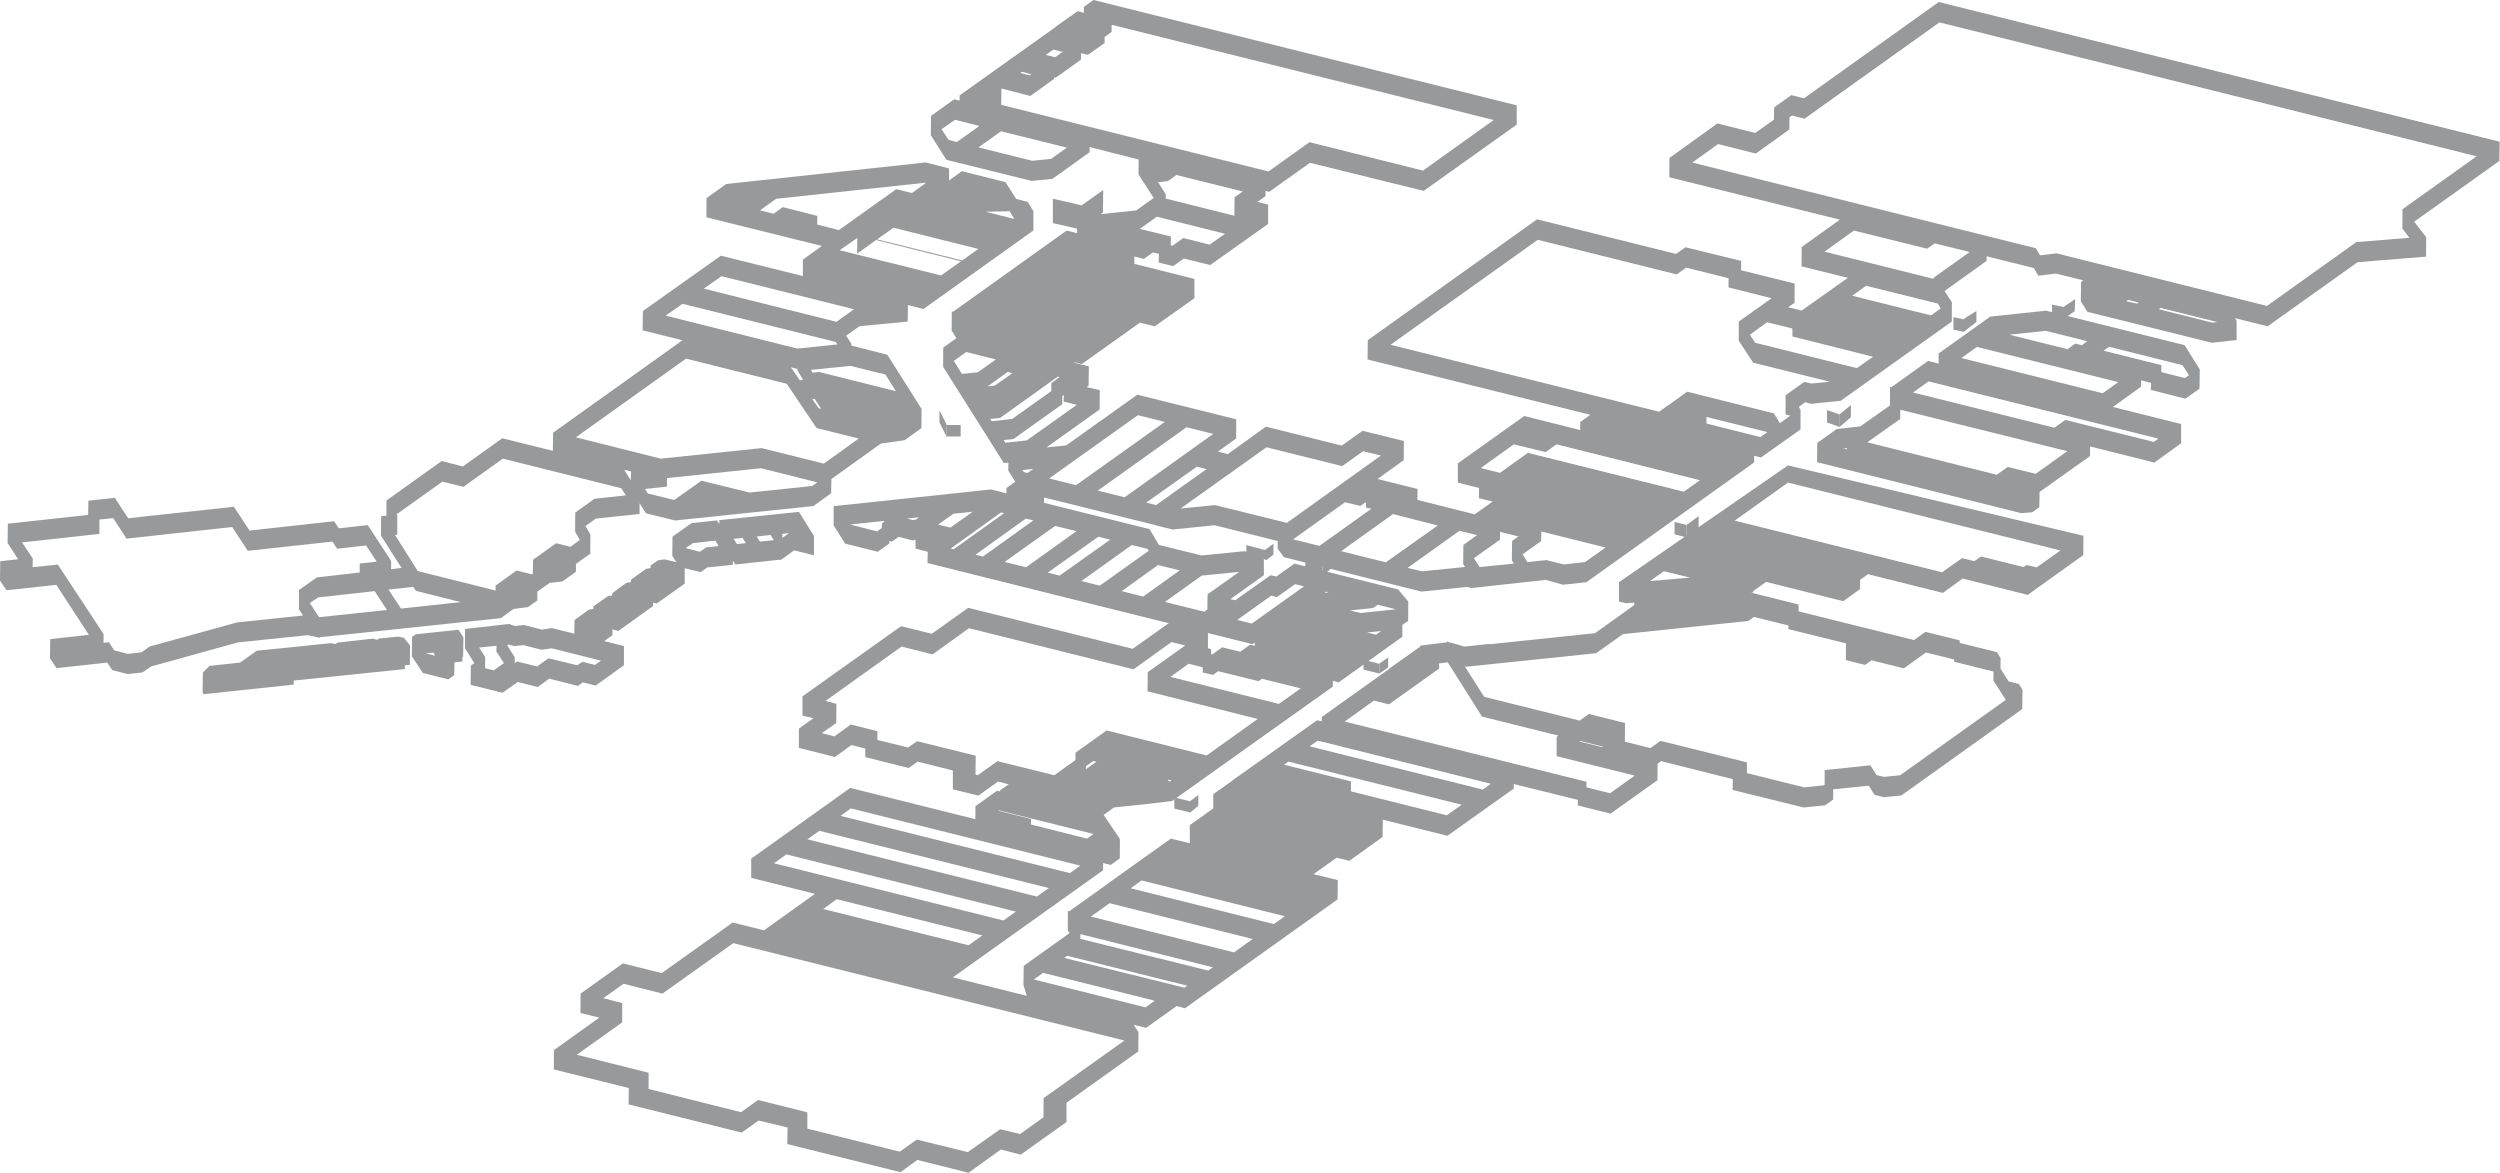 <?xml version="1.0" encoding="utf-8"?>
<svg version="1.1" id="Layer_1"
xmlns="http://www.w3.org/2000/svg"
xmlns:xlink="http://www.w3.org/1999/xlink"
xmlns:author="http://www.sothink.com"
width="1055px" height="495px"
xml:space="preserve">
<g id="28" transform="matrix(1, 0, 0, 1, -13.95, -97.1)">
<path style="fill:#97999B;fill-opacity:1" d="M625,368L625.4 368.05L625.7 368.6L625.7 368.15L631.95 369.95L642.4 368.85L642.4 369L687.05 364.3L703.6 352.45L703.6 351.4L700.1 351.65L697.15 350.95L697.15 342.8L768.5 293.5L893.15 323.2L893.1 331.35L869.65 348.15L842.2 341.25L833.85 347.3L802.25 339.4L798.9 341.8L798.9 345.7L791.8 350.8L759.25 342.65L753.85 346.5L753.85 347.1L752.95 347.2L772.95 352.2L772.95 355.1L801.45 362.2L801.55 362.2L821.65 367.2L826.5 363.75L840.95 367.35L840.95 368.4L856.65 372.3L858.2 374.8L858.15 379.25L861.6 384.65L865.9 385.75L867.45 388.15L867.35 396.3L816.3 432.8L808.9 433.5L805.05 432.55L802.55 428.65L787.55 430.2L787.55 434.5L784.1 436.95L775.05 437.85L745.1 430.45L745.2 425.9L714.95 418.3L713.45 419.4L713.4 426.35L693.6 440.45L679.8 437L679.8 434.65L652.75 427.95L652.75 429.9L624.75 449.8L597.5 443L597.4 450.3L583.4 460.35L578 459.05L568.25 466L578.5 468.5L578.4 476.65L514 522.6L510.5 521.65L497.6 530.85L492.35 529.55L494.4 532.65L494.3 540.8L464 562.45L464 570.6L444.7 584.35L436.3 582.2L422.65 592L401.05 586.6L393.95 591.75L346.2 579.9L346.3 572.9L334.1 569.95L326.95 575.05L279.2 563.15L279.3 556.25L247.65 548.4L247.7 540.25L266.85 526.55L258.9 524.55L258.95 516.4L276.8 503.65L293.2 507.75L323.15 486.4L336.35 489.7L357.85 474.3L330.95 467.55L330.95 459.45L372.75 429.6L425.55 442.8L425.6 437.3L434.75 430.75L435.55 431L436 431.05L436 430.6L439.6 428.1L435.15 426.9L426.85 432.85L416.05 430.2L416.05 422.25L401.2 418.5L397.45 421.2L379.1 416.6L379.1 413L373.25 411.5L366.3 416.55L351.05 412.7L351.1 404.55L357.2 400.2L352.6 399.1L352.6 390.95L394.2 361.35L407.15 364.55L422.55 353.6L491.95 370.9L507.15 360.1L405.35 334.7L405.45 329.95L400.3 328.6L400.3 324.9L399.05 325.15L393.15 323.65L390.35 325.65L389.25 325.4L389.2 326.5L384.35 329.95L370.6 326.5L365.75 318.85L365.75 310.7L432.15 303.65L438.65 305.3L438.65 303.05L442.4 300.4L439.45 295.7L439.5 292.35L437.55 292.5L411.95 251.9L412 243.8L417.55 239.8L415.85 237.05L415.6 237.05L415.6 236.75L415.55 236.6L415.6 228.5L416.15 228.65L464.05 194.4L468.5 195.5L468.5 193.6L458.25 191.25L458.25 180.95L470.4 183.75L479.5 177.3L479.4 186.75L478.5 187.45L493.45 185.9L500.8 180.65L496.9 174.55L496.65 174.25L494.4 170.65L494.45 164.4L473.75 159.15L473.75 161.35L458.05 172.6L449.35 173.45L413.35 164.55L406.75 154.15L406.85 146L416.6 139L418.9 139.55L418.9 137.35L459.2 108.65L459.6 108.25L468.75 101.8L471.35 102.5L471.35 100L475.4 97.1L654 141.55L654 149.7L614.75 177.65L566.75 165.8L549.55 178.05L548 177.65L548 179.85L544.55 182.3L549.1 183.45L549.1 191.6L524.65 208.95L513.55 206.2L509 209.4L502.9 207.9L503 204.25L500.5 203.6L496.65 206.35L492.65 205.35L492.65 208.45L518 214.8L518 222.95L501.25 234.8L495 233.25L470.45 250.75L467.4 249.95L467.4 250.2L473.45 251.7L473.35 259.8L472.5 260.45L478.05 261.75L478 269.9L455.55 285.9L463.9 285.05L493.9 263.65L535.65 274.05L535.6 282.15L527.9 287.65L532.05 288.75L548.15 277.15L580.15 285.15L588.95 278.9L606.4 283.2L606.3 291.3L595.3 299.2L595.7 299.35L612.15 303.45L612.1 308.05L636.3 314.15L643.85 308.75L638.05 307.35L638.1 303.05L629.15 300.75L629.15 292.65L657.2 272.65L680.8 278.6L680.8 275.2L685.1 272.15L591.05 248.8L591.15 240.65L662.6 189.65L721.2 204.25L725.25 201.45L748.7 207.2L748.7 211.15L771.3 216.75L771.25 224.9L768.55 226.75L774.25 228.15L793.75 214.35L774.2 209.5L774.25 201.35L790.35 189.8L718.4 171.9L718.45 163.75L738.7 149.2L754.65 153.2L762.55 147.6L762.65 142.4L769.9 137.25L775.2 138.6L832.1 97.95L1068.8 156.9L1068.7 165L1032.75 190.65L1037.8 197.2L1037.75 205.4L1008.85 207.75L970.9 234.8L957.1 231.35L957.8 232.45L957.8 240.6L947.4 241.75L894.85 228.7L892.05 224.25L892.15 216.15L893.1 215.4L881.6 212.55L874.15 213.45L872.2 210.2L852.3 205.25L852.3 207.2L834.55 219.9L837.65 224.65L837.6 232.8L790.7 266.25L778.2 267.5L775.7 266.85L773.1 268.75L773.8 270.2L773.75 278.35L757.1 290.15L754.2 289.45L754.2 292.25L683.4 342.8L673.6 343.85L666.25 341.8L635 345.25L632.95 344.8L613.8 346.75L555.8 332.25L553.1 328.6L553.15 325.4L526.45 318.75L508.85 320.55L502.05 318.9L501.35 318.65L454.55 307.05L454.55 309.3L499.1 320.4L503 327.05L520.95 331.5L539.15 329.7L539.9 329.9L539.9 327.1L547.75 329.2L551.35 326.55L551.35 331.15L548.35 333.45L547.3 333L547.3 339.85L533.15 349.95L535.25 350.4L550.1 339.85L552.55 340.4L560.2 334.95L603.95 345.85L608.25 350.95L608.2 359.1L605.75 360.8L605.75 365.8L578.9 385.05L576.4 384.4L576.4 386.85L508.55 435.15L492.9 436.95L492.75 436.95L484.05 437.85L479.7 441L486.55 451.15L486.5 459.35L482.65 462.1L479.45 461.3L479.45 464.35L416.05 509.55L447.25 517.35L445.85 512.8L445.95 504.7L465.3 490.85L464.85 490.15L464.6 490.05L464.6 489.75L464.55 489.6L464.6 481.5L465.15 481.65L481.5 470L481.95 469.6L508.05 451L516.05 452.95L516.05 445.3L522.7 440.6L523.15 440.2L525.95 438.25L525.95 432.25L533.7 426.75L534.15 426.35L569.75 401.05L571.7 401.5L571.75 399.65L600.15 379.4L600.55 379L613.25 370L613.25 369.55L614.05 369.5L614.2 369.3L614.35 369.4L624.6 368.15L624.6 367.85L625 368M1027.8,185.4L1059.1 163.05L832.4 106.55L775.45 147.2L770.15 145.85L769.1 146.65L769.05 151.75L754.9 161.9L739 157.9L728.1 165.7L873.05 201.85L874.85 204.85L881.75 204L970.6 226.2L1008.35 199.25L1008.5 199.25L1030.7 197.45L1027.75 193.55L1027.8 185.4M795.55,221.9L828.85 230.2L832.95 227.25L831.7 225.2L801.45 217.7L795.55 221.9M770.35,235.75L759.65 233.1L752.4 238.35L754.65 241.75L797.55 252.45L804.35 247.65L770.35 239.1L770.35 235.75M743.4,214.5L725.5 210.05L721.5 212.9L662.9 198.3L600.75 242.6L714.1 270.85L717.3 268.55L717.6 268.4L725.95 262.4L762.55 271.55L765.05 275.7L769.5 272.5L767.45 272L767.45 263.9L775.35 258.25L778.35 258.95L786.1 258.2L753.8 250.15L747.7 240.9L747.7 232.8L761.6 222.95L743.4 218.4L743.4 214.5M734.1,275.85L756.85 281.55L759.8 279.45L734.1 273.05L734.1 275.85M666.2,287.9L652.8 284.6L638.85 294.6L646.95 296.65L658.7 288.2L724.5 304.6L731.35 299.75L670.8 284.6L666.2 287.9M710.25,342.3L727.15 340.85L716.1 338.15L710.25 342.3M656.5,331L658.5 334.3L666.55 333.45L673.85 335.3L682.85 334.3L691.5 328.15L664.4 321.4L664.3 325.45L656.5 331M654.7,323.45L646.95 321.55L646.95 324.85L635.95 332.65L638.35 336.4L652.8 334.95L651.95 333.5L652.05 325.4L654.7 323.45M687.5,372.75L632.8 378.45L632.1 378.3L640.25 391.15L680.55 401.2L684.45 398.4L699.7 402.2L699.65 410.1L710.4 412.8L714.7 409.75L751.15 418.8L751.15 423.35L775.3 429.35L783.6 428.5L783.95 428.25L783.95 422.1L803.25 420.05L805.85 424.2L809.05 424.95L815.8 424.25L860.4 392.45L855.15 384.25L855.25 380.5L838.6 376.35L838.6 375.4L826.7 372.45L817.35 379.15L803.75 375.75L801 377.7L792.9 375.65L792.95 368.6L768.65 362.6L768.65 361.05L754.1 357.45L751.7 359.15L698.85 364.7L687.5 372.75M746,316.8L833.5 338.6L841.95 332.65L847.1 333.9L849.95 331.95L867.9 336.4L869.1 335.55L873.4 336.55L883.45 329.4L768.5 300.75L746 316.8M949.6,233L925.75 227.05L924.95 227.6L947.55 233.25L949.6 233M916.5,224.75L912 223.65L911.2 224.2L915.75 225.25L916.5 224.75M827.2,202.05L796.3 194.4L783.9 203.3L830 214.8L830 214.25L845.15 203.45L830.4 199.8L827.2 202.05M703.8,424.4L670.85 416.2L670.85 408L671.65 407.55L639.35 399.5L624.9 376.6L621.25 377.05L621.25 379.25L600.05 394.35L593.75 392.75L581.4 401.6L683.45 427L683.45 429.35L693.4 431.85L703.8 424.4M690.25,412.15L680.8 409.8L680.55 410.05L690.25 412.45L690.25 412.15M494.95,193.7L508.05 196.9L508 200.55L508.75 200.8L513.3 197.55L524.4 200.35L530.9 195.75L502.15 188.55L494.95 193.7M505.9,179.1L505.9 180.9L534.85 188.15L534.95 180.35L538.4 177.9L510.4 170.95L506.75 173.55L502.65 174L505.9 179.1M566.55,157.1L614.45 169.1L644.3 147.75L483.05 107.55L483.05 110.6L480.1 112.7L480.1 115.25L473.05 120.25L470.15 119.5L470.15 122.25L459.45 129.9L458.75 129.75L458.75 130.4L448.75 137.6L436.55 134.45L436.45 141.35L549.25 169.45L566.55 157.1M462.4,119L458.45 118.05L455.25 120.3L459.2 121.25L462.4 119M449.15,128.45L445.25 127.4L444.5 127.9L448.5 128.9L449.15 128.45M417.7,157.05L427.25 150.25L416.95 147.65L411.3 151.65L414.2 156.1L417.7 157.05M426.85,159.3L449.55 164.95L457.5 164.15L464.15 159.4L436.4 152.5L426.85 159.3M434.2,248.8L421.7 245.65L416.45 249.4L419.9 254.9L426.6 254.2L434.2 248.8M433.8,259.8L441.15 254.6L439.2 254.05L430.75 260.15L433.8 259.8M438.2,283.95L447.25 282.95L468.35 267.95L462.8 266.55L462.9 263.8L462.25 264.25L462.25 267.65L441.65 282.35L437.5 282.8L438.2 283.95M431.85,273.9L432.5 274.85L441.1 273.9L457.6 262.15L457.6 258.8L461.1 256.2L460.3 256.05L435.95 273.5L431.85 273.9M450,295L445.45 295.45L446 296.3L447.55 296.7L450 295M386.9,316.95L372.7 318.45L384.1 321.35L386.05 319.9L386.15 317.95L387.15 317.25L386.9 316.95M401.75,315.4L396.7 315.95L399.1 316.55L400.5 316.35L401.75 315.4M366.9,394.1L366.85 402.2L360.75 406.5L366.05 407.85L373 402.85L384.2 405.65L384.2 409.35L397.15 412.55L401 409.9L425.7 416L425.6 423.95L426.55 424.25L434.9 418.3L458.85 424.25L467.8 417.85L467.8 414.75L480.95 405.35L523.15 415.9L544.7 400.5L498.2 388.85L498.3 380.75L514.1 369.5L508.3 368.05L492.3 379.55L422.85 362.2L407.5 373.25L394.4 369.95L362.3 392.9L366.9 394.1M446.85,315.95L425.6 331.2L428.75 331.95L450.05 316.7L446.85 315.95M461.1,340L482.45 324.85L477.45 323.6L456.1 338.75L461.1 340M478.05,344.25L498.7 329.55L498.3 328.75L491.55 327.1L470.3 342.3L478.05 344.25M468.05,301.85L505.5 275.15L494.15 272.3L456.7 299L468.05 301.85M459.2,319.05L437.9 334.25L446.95 336.5L468.2 321.25L459.2 319.05M436.4,313.35L415.3 328.45L415.05 328.5L416.4 328.9L437.7 313.65L436.4 313.35M416.3,313.9L409.8 318.5L415 319.75L424.45 313.05L416.3 313.9M580.35,293.8L548.4 285.85L512.15 311.7L526.65 310.25L557 317.75L596.7 289.35L589.2 287.5L580.35 293.8M519,294.05L497.65 309.2L501.8 310.25L523.15 295.05L519 294.05M514.65,277.4L477.2 304.15L488.55 306.95L525.95 280.2L514.65 277.4M560.5,343.6L552.75 349.1L550.45 348.45L536.05 358.7L542.2 360.25L564.25 344.55L560.5 343.6M502.65,335.55L487.3 346.55L496.35 348.85L511.8 337.8L502.65 335.55M525.05,371.05L525.05 373.15L525.5 373.3L529.7 370.25L537.3 372.15L541.5 369.15L543.45 369.65L543.45 368.2L542.55 368.95L523.7 364.25L523.7 370.65L525.05 371.05M523.45,354.3L523.55 347.9L536.85 338.45L521.1 340L505.55 351.1L522.15 355.25L523.45 354.3M521.5,380.9L521.5 378.7L515.55 377.2L507.85 382.75L553.65 394.15L562.85 387.6L546.5 383.55L545.05 384.55L528 380.35L525.8 381.9L521.5 380.9M614.05,338.2L632.2 336.35L631.4 335.15L631.5 327.05L637.25 322.9L629.85 321.1L607.95 336.75L614.05 338.2M579.9,329.7L598.75 334.4L620.7 318.85L601.8 314.05L579.9 329.7M590.35,309L588 310.6L581.55 309.05L559.65 324.7L570.75 327.45L592.65 311.8L590.35 311.25L590.35 309M602.8,354.15L595.35 352.3L593.35 353.7L583.65 354.7L588.1 355.8L602.65 354.25L602.8 354.15M590.85,364L594.6 364.95L596.8 363.4L590.85 364M574.65,347.1L573.5 346.8L572.8 347.3L574.65 347.1M293.5,516.4L277.1 512.25L268.5 518.35L276.55 520.4L276.5 528.55L257.35 542.2L287.65 549.8L287.65 556.65L326.65 566.45L333.85 561.3L354.65 566.5L354.65 573.4L393.65 583.1L400.85 578L422.35 583.3L436 573.65L444.45 575.65L454.3 568.6L454.35 560.5L488.45 536.2L323.4 495.1L293.5 516.4M643.1,427.85L570.05 409.65L566.6 412.05L639.7 430.3L643.1 427.85M630.8,436.7L557.7 418.5L555.8 419.8L584.05 426.85L584.05 431.05L624.5 441.15L630.8 436.7M507.15,426.85L508.05 426.7L508.4 426.45L506.75 426.05L507.15 426.85M491.1,471.95L551.5 487.05L556.15 483.75L495.7 468.65L491.1 471.95M525.8,505.3L469.85 491.3L469.85 493.3L523.85 506.7L525.8 505.3M514.95,513.05L464.3 500.45L463.05 501.35L513.75 513.9L514.95 513.05M501.25,519.4L454.15 507.65L450.25 510.45L497.35 522.2L501.25 519.4M542.6,493.35L482.2 478.25L474.3 483.9L534.7 499L542.6 493.35M475.3,418.25L472.2 420.45L472.2 421.7L476.65 418.55L475.3 418.25M449.05,445.05L472.65 451L475.45 449.05L435.55 439.1L435.2 439.25L449.05 442.7L449.05 445.05M442.65,481.8L345.8 457.65L340.55 461.4L437.4 485.55L442.65 481.8M456.55,471.85L359.7 447.7L354.7 451.3L451.5 475.45L456.55 471.85M469.85,462.4L373 438.25L368.65 441.4L465.45 465.55L469.85 462.4M361.35,480.7L422.7 496L428.5 491.85L367.05 476.55L361.35 480.7" />
<path style="fill:none;stroke-width:0.25;stroke-linecap:round;stroke-linejoin:round;stroke-miterlimit:3;stroke:#B5B5B5;stroke-opacity:1" d="M625,368L624.6 367.85" />
<path style="fill:#97999B;fill-opacity:1" d="M942.15,261.1L936.2 265.35L921.6 261.65L921.7 258.7L917.55 257.6L917.45 260.3L905.6 268.85L934.4 276.05L934.4 284.15L923.1 292.3L895.95 285.5L895.95 289.55L874.65 304.7L874.55 311.15L871.5 313.3L866.9 313.65L780.75 292.15L780.85 284L789.05 278.15L798.95 277.05L811.5 268.2L811.55 260.3L812.1 260.5L827.6 249.4L832.05 250.55L832.05 246.25L853.85 230.7L877.35 228.2L935.85 242.75L942.25 253L942.15 261.1M936,256.65L937.7 255.4L934.95 251.2L904 243.45Q902.85 244.3 901.65 245.1L926.05 251.2L926.05 254.15L936 256.65M924.8,282.2L827.8 258.05L821.25 262.75L880.9 277.6L885.5 274.3L922.85 283.6L924.8 282.2M793.4,286.2L791.85 286.35L793.4 286.75L793.4 286.2M815.85,273.9L801.95 283.75L856.6 297.45L861.2 294.15L873 297.05L886.35 287.5L815.85 270L815.85 273.9M892.45,242.8L894.8 241.1L877.2 236.7L861.9 238.35L886.45 244.45L889.7 242.1L892.45 242.8M848.2,243.5L841.65 248.2L901.3 263.05L907.85 258.35L848.2 243.5" />
<path style="fill:#97999B;fill-opacity:1" d="M398.8,178.55L404.75 174.25L404.45 174.2L341.45 181L334.65 185.85L340.4 187.3L344.25 184.5L358.85 188.2L358.8 191.85L367.95 194.2L392.15 176.95L398.8 178.55M360.8,200.9L312.05 188.8L312.1 180.7L320.4 174.75L404.6 165.65L414.45 168.2L414.45 173.25L419.85 169.35L438.25 173.95L442.8 181.05L447.65 182.3L450.05 186.25L450.05 194.35L403.65 227.5L397.1 225.85L397 232.8L376.7 234.75L371.05 238.75L373.25 242.2L373.25 242.95L388.4 246.8L402.85 269.65L402.8 277.75L395.75 282.85L385.65 284.3L364.8 299.25L364.7 305.25L357.2 310.65L298.85 316.75L286.55 313.7L283.85 309.5L283.85 314L265.4 315.95L261 319.1L263.1 322.6L263.05 330.75L257 335.05L257 338.4L251.3 342.45L245.9 343.1L240.7 346.75L240.7 350.5L236.8 353.25L230.6 354.1L225.3 357.95L148.95 366L148.95 366.25L148.2 366.05L147.9 366.15L147.85 366L143.75 365.15L114.3 368.2L77.7 378.35L74.15 380.85L67.8 381.55L61.3 379.9L59.2 376.7L37.8 379.05L35.05 374.9L35.15 366.8L51.45 365L37.7 343.9L16.7 346.2L13.95 342.1L14.05 333.95L21.6 333.1L17.15 326.2L17.25 318.1L51.15 314.4L51.25 308.4L62.4 307.2L68.05 315.8L112.65 310.95L119.25 321L154.95 317.05L156.9 320.05L169.15 318.7L179 333.8L179 337.3L183.4 336.75L174.7 323.1L174.8 314.95L177 314.7L177.05 308.3L200.35 291.65L209.25 293.95L225.9 282.05L247.25 287.35L247.35 279.7L301.95 240.7L285.15 236.5L285.25 228.35L318.15 205L352.75 213.6L352.75 206.65L360.8 200.9M375.75,197.5L368.3 202.7L411.05 213.35L419.5 207.35L383.65 198.4L375.65 204.15L375.75 197.5M384.1,198.1L420 207L426.8 202.15L391 193.2L384.1 198.1M310.95,218.9L366.9 232.9L374.35 227.6L318.45 213.65L310.95 218.9M335.35,286.2L361.6 292.75L376.35 282.15L358.55 277.75L345.95 259.05L303.45 248.45L256.95 281.65L292.8 290.65L335.35 286.2M277.4,295.35L280.15 299.85L280.25 296.05L277.4 295.35M295.4,298.85L295.4 302.45L286.15 303.45L287.35 305.35L298.5 308.1L309.95 299.95L330.2 304.95L356.65 302.2L358.85 300.65L335.1 294.7L295.4 298.85M294.85,230.3L350.4 244.2L367.3 242.45L366.6 241.4L301.95 225.3L294.85 230.3M372.85,251.5L356.2 253.2L356.85 254.4L359.5 254.05L392 262.2L387.6 255.15L372.85 251.5M352.9,257.45L350.5 253.45L350.5 252.65L350.25 252.75L347.7 252.1L351.45 257.6L352.9 257.45M356.75,265.55L359.35 269.3L360.5 269.65L357.75 265.4L356.75 265.55M265.05,307.55L278.05 306.15L276.15 303.15L226.15 290.65L209.5 302.55L200.65 300.35L181.35 314.1L181.6 314.65L181.6 322.75L180.65 322.85L190.25 338.1L223.1 346.3L223.1 344.2L231.95 337.85L238.5 339.5L238.8 339.25L238.9 333.3L248.65 326.35L254.7 327.85L258.65 324.95L256.65 321.5L256.7 313.4L264.9 307.55L265.05 307.55M154.25,325.65L118.5 329.55L111.95 319.5L67.35 324.4L61.7 315.75L55.9 316.35L55.9 322.4L23.25 326L27.8 332.8L27.7 336.45L38.35 335.35L57.65 364.65L57.65 368.35L59.9 368.1L62.15 371.55L67.95 373.05L73.6 372.4L77.2 369.9L114 359.75L141.8 356.85L140.1 354.2L140.15 346.05L147.7 340.75L165.75 338.7L165.75 334.9L172.9 334.1L168.45 327.3L156.2 328.65L154.25 325.65M177.15,354.35L172.05 346.55L148.2 349.2L144.7 351.6L148.6 357.55L177.3 354.5L177.15 354.35M188.3,344.75L177.9 345.9L183.15 353.9L208.4 351.2L189.5 346.45L188.3 344.75M440,186.25L429.85 186.45L441.95 189.5L440 186.25" />
<path style="fill:#97999B;fill-opacity:1" d="M187.85,365.85L189.5 364.75L207.4 362.85L209.5 366.05L209.4 374.2L209.1 374.3L209.1 376.25L205.75 376.6L205.65 382L203.15 383.8L192.4 381.1L187.75 374.05L187.85 365.85M196.85,372.5L193.65 372.85L197.6 373.8L196.85 372.5" />
<path style="fill:#97999B;fill-opacity:1" d="M173.95,366.55L182.05 365.75L184.4 366.25L187 369.5L186.9 377.65L184.8 377.85L184.8 379.45L137.9 384.3L137.9 386L99.85 390.05L99.45 389.05L99.55 380.9L102.35 378.1L115.25 376.7L122.3 371.7L153.7 368.5L155.25 368.9L156.65 368.25L171.3 366.6L173.15 367.1L173.95 366.55" />
<path style="fill:#97999B;fill-opacity:1" d="M223.5,369.6L216.15 370.35L218.7 374.35L218.65 379.05L222.3 380L226.6 376.95L223.4 372L223.5 369.6M231.3,361.25L235.05 360.85L242.65 362.8L246.85 362.15L256.3 364.5L256.4 358.75L262.5 354.35L264.35 354.05L264.35 353L270.45 348.7L272.25 348.4L272.35 347.4L278.35 343L280.15 342.8L280.25 341.7L286.7 337.1L288.5 336.85L288.5 335.75L291.65 333.55L294.45 333.15L299.4 334.35L297.65 331.7L297.75 323.55L305.8 317.85L316.5 316.7L317.5 318.3L317.5 316.6L351.1 313.1L357.45 323.3L357.45 331.45L349.1 329.35L343.85 333.1L343.85 333.25L343.6 333.25L343.15 333.55L343 333.3L324.3 335.3L323.2 333.7L323.2 335.45L312.45 336.55L309.6 338.55L302.9 336.9L302.9 343.4L291.1 351.75L289.55 351.4L289.55 352.85L274.9 363.35L272.4 362.7L272.4 365.15L268.9 367.65L277.25 369.75L277.25 377.85L265.3 386.4L259.9 385.05L257.8 386.55L245.7 383.5L240.85 387L232.4 384.9L226 389.45L212.55 386.1L212.65 377.95L214.1 376.95L210.15 370.6L210.2 362.5L228.1 360.5L228.25 360.45L228.5 360.5L229.35 360.35L229.35 360.7L231.3 361.25M231.15,376.95L232.15 376.25L240.6 378.35L245.45 374.9L257.55 377.85L259.7 376.4L265.05 377.7L267.55 375.9L246.8 370.7L242.5 371.3L234.8 369.35L231.05 369.75L228.5 369.1L228 369.45L231.15 374.45L231.15 376.95M339.1,322.85L333.25 323.5L334.65 325.65L340.55 325.05L339.1 322.85M344.1,322.4L344.1 324.1L346.9 322.05L344.1 322.4M317.2,327.55L315.8 325.25L306.35 326.3L303.3 328.4L309.3 329.95L311.95 328.1L317.2 327.55M324.95,326.7L328.7 326.3L327.3 324.1L323.55 324.5L324.95 326.7" />
<path style="fill:#97999B;fill-opacity:1" d="M419.35,276.45L419.35 281.3L413.4 281.3L413.4 276.45L419.35 276.45" />
<path style="fill:#97999B;fill-opacity:1" d="M413.45,276.35L413.45 281.45L410.4 275.35L410.4 270.25L413.45 276.35" />
<path style="fill:#97999B;fill-opacity:1" d="M575.5,332.6L575.5 337.2L572 340.1L572 335.5L575.5 332.6" />
<path style="fill:#97999B;fill-opacity:1" d="M564.8,333.8L572 335.75L572 339.9L564.8 337.95L564.8 333.8" />
<path style="fill:#97999B;fill-opacity:1" d="M599.75,378.75L596.05 381.3L596.05 377.15L599.75 374.55L599.75 378.75" />
<path style="fill:#97999B;fill-opacity:1" d="M596.1,381.35L589.35 379.7L589.35 375.55L596.1 377.25L596.1 381.35" />
<path style="fill:#97999B;fill-opacity:1" d="M516.15,440.05L516.1 435.25L519.65 432.55L519.65 437.15L516.15 440.05" />
<path style="fill:#97999B;fill-opacity:1" d="M509.55,438.35L509.45 433.6L516.15 435.25L516.25 439.95L509.55 438.35" />
<path style="fill:#97999B;fill-opacity:1" d="M795,273.2L790.3 277.25L790.3 271.9L795.05 268.05L795 273.2" />
<path style="fill:#97999B;fill-opacity:1" d="M790.35,272.05L790.35 277.3L784.95 275.4L784.95 270.15L790.35 272.05" />
<path style="fill:#97999B;fill-opacity:1" d="M889.45,228.45L884.1 232.1L884.1 227.05L889.7 223.3L889.45 228.45" />
<path style="fill:#97999B;fill-opacity:1" d="M884.65,231.75L879.9 230.9L879.9 225.65L884.7 226.65L884.65 231.75" />
<path style="fill:#97999B;fill-opacity:1" d="M848,232.95L842.65 237.15L842.65 231.7L848 228.3L848 232.95" />
<path style="fill:#97999B;fill-opacity:1" d="M842.75,231.9L842.75 237.15L838.3 236.2L838.3 230.95L842.75 231.9" />
<path style="fill:#97999B;fill-opacity:1" d="M730.75,320.05L725.55 323.8L725.55 318.7L730.8 314.9L730.75 320.05" />
<path style="fill:#97999B;fill-opacity:1" d="M725.55,323.85L720.6 322.6L720.6 317.35L725.55 318.6L725.55 323.85" />
</g>
</svg>
